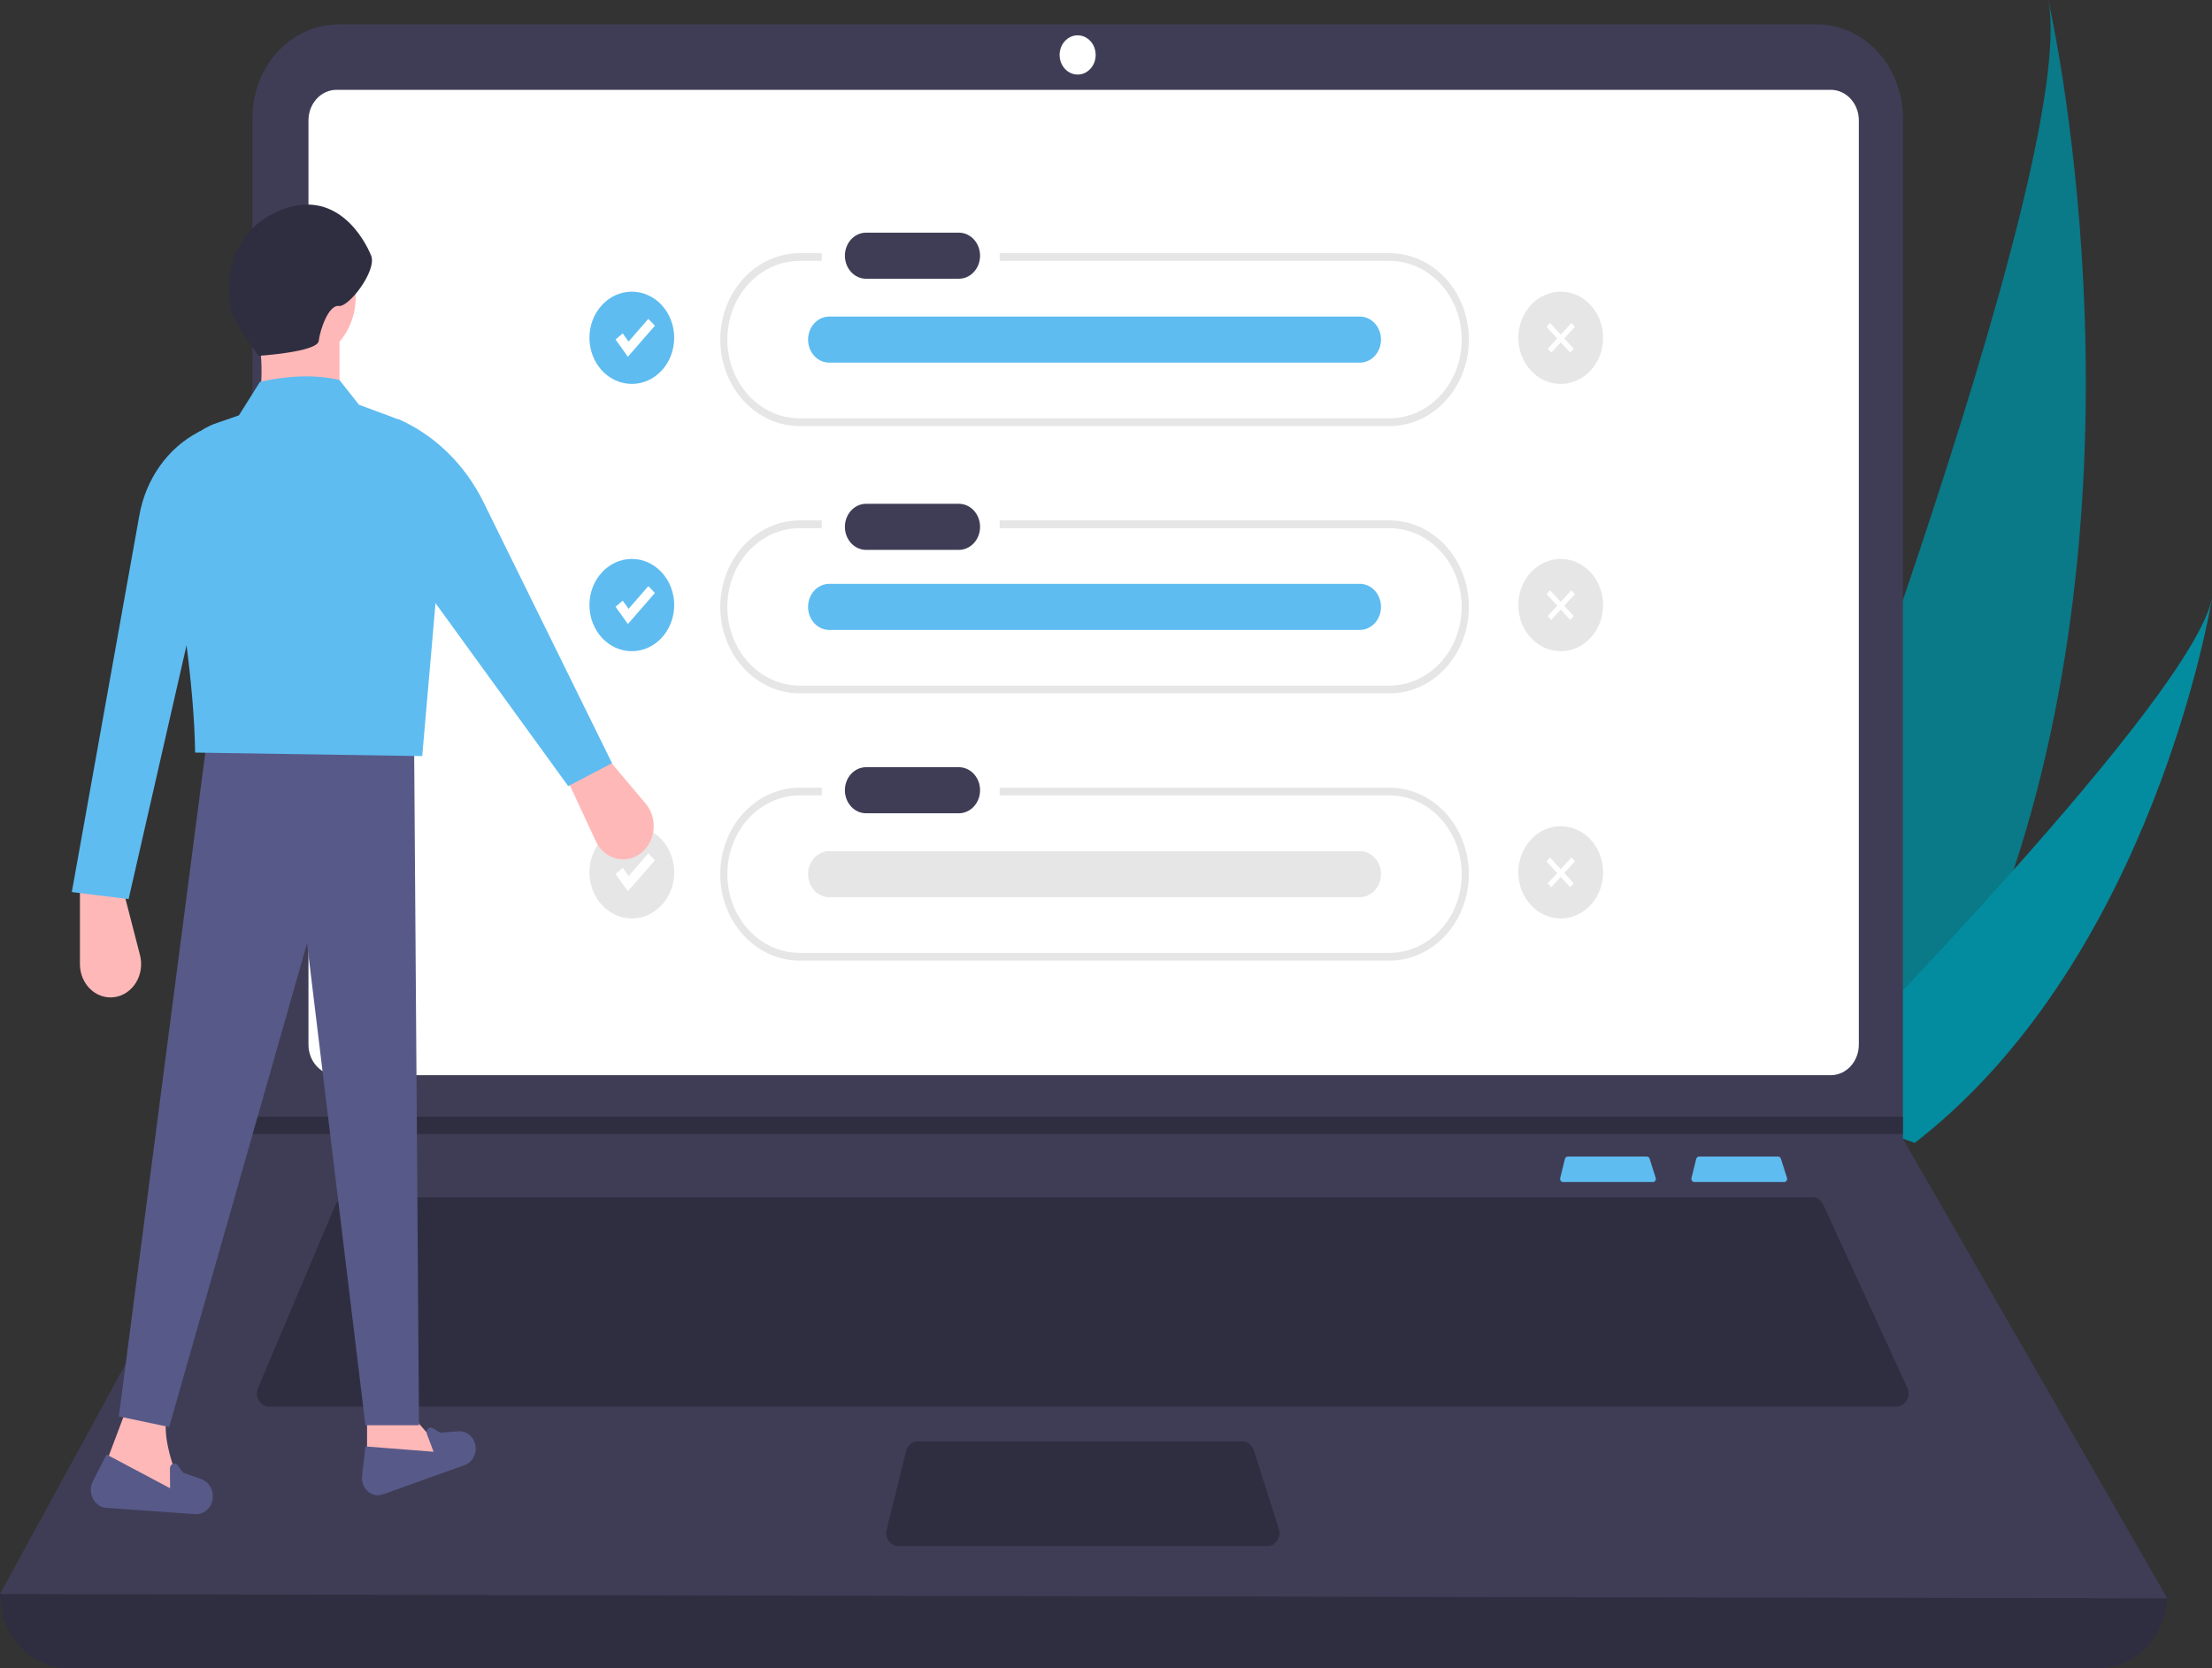 <svg width="614" height="463" viewBox="0 0 614 463" fill="none" xmlns="http://www.w3.org/2000/svg">
<rect x="0" y="0" width="614" height="463" fill="#333333" stroke="none"/>
<g clip-path="url(#clip0_215_139)">
<path d="M558.949 241.418C550.671 266.888 539.137 290.962 524.687 312.931C524.355 313.442 524.016 313.941 523.676 314.449L479.835 298.998C480.033 298.505 480.249 297.954 480.48 297.351C494.287 261.81 577.379 45.166 568.556 0C569.398 3.709 596.928 126.412 558.949 241.418Z" fill="#0A7988"/>
<path d="M533.145 315.912C532.61 316.351 532.059 316.785 531.502 317.207L498.614 305.616C499.007 305.221 499.465 304.754 499.992 304.227C508.601 295.47 534.178 269.233 558.949 241.418C585.569 211.527 611.266 179.82 614 166.031C613.486 169.177 597.266 264.895 533.145 315.912Z" fill="#038C9F"/>
<path d="M582.689 463H18.904C13.89 463 9.082 460.833 5.537 456.975C1.992 453.116 0 447.884 0 442.428C204.372 416.58 404.903 416.58 601.593 442.428C601.593 447.884 599.601 453.116 596.056 456.975C592.511 460.833 587.703 463 582.689 463Z" fill="#2F2E41"/>
<path d="M601.593 443.638L0 442.428L69.722 314.758L70.056 314.153V32.783C70.056 29.368 70.674 25.986 71.875 22.831C73.076 19.676 74.836 16.809 77.055 14.394C79.274 11.979 81.908 10.063 84.808 8.757C87.707 7.45 90.815 6.777 93.953 6.778H504.304C507.442 6.777 510.55 7.45 513.449 8.757C516.349 10.063 518.983 11.979 521.202 14.394C523.421 16.809 525.181 19.676 526.382 22.831C527.583 25.986 528.201 29.368 528.201 32.783V316.089L601.593 443.638Z" fill="#3F3D56"/>
<path d="M93.408 24.93C91.344 24.932 89.366 25.825 87.907 27.413C86.447 29.002 85.626 31.155 85.624 33.401V289.95C85.627 292.196 86.447 294.349 87.907 295.937C89.366 297.525 91.344 298.418 93.408 298.421H508.185C510.249 298.418 512.227 297.525 513.686 295.937C515.145 294.349 515.966 292.196 515.969 289.95V33.401C515.966 31.155 515.146 29.002 513.686 27.414C512.227 25.826 510.249 24.932 508.185 24.93H93.408Z" fill="white"/>
<path d="M96.134 332.305C95.496 332.306 94.872 332.506 94.335 332.88C93.798 333.254 93.371 333.788 93.103 334.418L71.62 385.244C71.386 385.797 71.283 386.405 71.322 387.013C71.361 387.62 71.539 388.207 71.841 388.72C72.143 389.232 72.558 389.654 73.049 389.946C73.54 390.239 74.09 390.392 74.65 390.392H526.44C527.009 390.392 527.568 390.234 528.065 389.932C528.561 389.631 528.979 389.196 529.278 388.67C529.577 388.143 529.747 387.542 529.772 386.924C529.798 386.306 529.678 385.691 529.423 385.138L506.071 334.312C505.796 333.708 505.37 333.199 504.843 332.845C504.316 332.49 503.708 332.303 503.088 332.305L96.134 332.305Z" fill="#2F2E41"/>
<path d="M299.128 20.694C301.892 20.694 304.132 18.256 304.132 15.248C304.132 12.241 301.892 9.803 299.128 9.803C296.365 9.803 294.124 12.241 294.124 15.248C294.124 18.256 296.365 20.694 299.128 20.694Z" fill="white"/>
<path d="M254.721 400.073C253.988 400.074 253.275 400.337 252.693 400.823C252.111 401.308 251.692 401.989 251.5 402.759L246.111 424.541C245.978 425.079 245.96 425.644 246.06 426.19C246.159 426.737 246.373 427.251 246.684 427.694C246.996 428.136 247.396 428.495 247.856 428.741C248.315 428.988 248.82 429.116 249.332 429.116H351.818C352.35 429.116 352.874 428.978 353.347 428.712C353.82 428.447 354.227 428.063 354.535 427.591C354.844 427.12 355.044 426.575 355.12 426.002C355.195 425.429 355.144 424.845 354.97 424.298L348.041 402.516C347.814 401.802 347.389 401.184 346.824 400.746C346.259 400.308 345.582 400.073 344.889 400.073L254.721 400.073Z" fill="#2F2E41"/>
<path d="M528.201 309.917V314.758H69.722L70.068 314.153V309.917H528.201Z" fill="#2F2E41"/>
<path d="M385.661 70.257H277.487V72.407H385.661C390.987 72.407 396.094 74.709 399.86 78.807C403.626 82.906 405.742 88.464 405.742 94.26C405.742 100.055 403.626 105.614 399.86 109.712C396.094 113.81 390.987 116.112 385.661 116.112H221.975C216.65 116.112 211.542 113.81 207.776 109.712C204.01 105.614 201.895 100.055 201.895 94.26C201.895 88.464 204.01 82.906 207.776 78.807C211.542 74.709 216.65 72.407 221.975 72.407H228.092V70.257H221.975C216.128 70.26 210.521 72.791 206.388 77.292C202.254 81.793 199.932 87.896 199.932 94.26C199.932 100.623 202.254 106.726 206.388 111.227C210.521 115.728 216.128 118.259 221.975 118.263H385.661C388.559 118.264 391.428 117.645 394.106 116.439C396.783 115.234 399.216 113.466 401.266 111.237C403.315 109.008 404.941 106.361 406.05 103.448C407.16 100.535 407.73 97.413 407.73 94.26C407.73 91.106 407.16 87.984 406.05 85.071C404.941 82.158 403.315 79.511 401.266 77.282C399.216 75.053 396.783 73.285 394.106 72.08C391.428 70.874 388.559 70.255 385.661 70.257V70.257Z" fill="#E6E6E6"/>
<path d="M385.661 144.437H277.487V146.587H385.661C390.985 146.591 396.089 148.895 399.852 152.993C403.615 157.09 405.729 162.647 405.729 168.44C405.729 174.234 403.615 179.79 399.852 183.888C396.089 187.986 390.985 190.29 385.661 190.293H221.975C216.65 190.293 211.542 187.991 207.776 183.893C204.01 179.794 201.895 174.236 201.895 168.44C201.895 162.644 204.01 157.086 207.776 152.988C211.542 148.89 216.65 146.587 221.975 146.587H228.092V144.437H221.975C216.128 144.441 210.521 146.971 206.388 151.472C202.254 155.974 199.932 162.077 199.932 168.44C199.932 174.804 202.254 180.907 206.388 185.408C210.521 189.909 216.128 192.439 221.975 192.443H385.661C388.559 192.445 391.428 191.826 394.106 190.62C396.783 189.415 399.216 187.647 401.266 185.418C403.315 183.189 404.941 180.542 406.05 177.629C407.16 174.716 407.73 171.594 407.73 168.44C407.73 165.287 407.16 162.165 406.05 159.251C404.941 156.338 403.315 153.692 401.266 151.463C399.216 149.233 396.783 147.466 394.106 146.26C391.428 145.055 388.559 144.435 385.661 144.437V144.437Z" fill="#E6E6E6"/>
<path d="M385.661 218.618H277.487V220.768H385.661C390.987 220.768 396.094 223.07 399.86 227.169C403.626 231.267 405.742 236.825 405.742 242.621C405.742 248.417 403.626 253.975 399.86 258.073C396.094 262.171 390.987 264.474 385.661 264.474H221.975C216.65 264.474 211.542 262.171 207.776 258.073C204.01 253.975 201.895 248.417 201.895 242.621C201.895 236.825 204.01 231.267 207.776 227.169C211.542 223.07 216.65 220.768 221.975 220.768H228.092V218.618H221.975C216.126 218.618 210.516 221.147 206.379 225.648C202.243 230.15 199.919 236.255 199.919 242.621C199.919 248.987 202.243 255.092 206.379 259.594C210.516 264.095 216.126 266.624 221.975 266.624H385.661C388.558 266.624 391.426 266.003 394.102 264.797C396.778 263.59 399.209 261.822 401.257 259.594C403.305 257.365 404.93 254.719 406.039 251.806C407.147 248.894 407.718 245.773 407.718 242.621C407.718 239.469 407.147 236.347 406.039 233.435C404.93 230.523 403.305 227.877 401.257 225.648C399.209 223.419 396.778 221.651 394.102 220.445C391.426 219.239 388.558 218.618 385.661 218.618V218.618Z" fill="#E6E6E6"/>
<path d="M240.302 64.576C238.761 64.603 237.291 65.289 236.21 66.485C235.129 67.681 234.523 69.291 234.523 70.969C234.523 72.646 235.129 74.257 236.21 75.453C237.291 76.648 238.761 77.334 240.302 77.361H266.072C266.844 77.375 267.61 77.223 268.328 76.915C269.045 76.606 269.7 76.147 270.254 75.563C270.809 74.979 271.252 74.282 271.559 73.512C271.866 72.742 272.03 71.913 272.043 71.074C272.056 70.234 271.916 69.4 271.633 68.619C271.349 67.838 270.927 67.126 270.391 66.523C269.854 65.919 269.214 65.437 268.506 65.103C267.798 64.769 267.037 64.59 266.265 64.576C266.201 64.575 266.137 64.575 266.072 64.576H240.302Z" fill="#3F3D56"/>
<path d="M240.302 139.832C238.761 139.859 237.291 140.545 236.21 141.74C235.129 142.936 234.523 144.547 234.523 146.224C234.523 147.902 235.129 149.512 236.21 150.708C237.291 151.904 238.761 152.59 240.302 152.617H266.072C267.63 152.645 269.135 151.998 270.254 150.819C271.374 149.64 272.017 148.025 272.043 146.329C272.069 144.634 271.474 142.997 270.391 141.778C269.307 140.56 267.823 139.86 266.265 139.832C266.201 139.831 266.137 139.831 266.072 139.832H240.302Z" fill="#3F3D56"/>
<path d="M240.302 212.938C238.761 212.965 237.291 213.65 236.21 214.846C235.129 216.042 234.523 217.652 234.523 219.33C234.523 221.008 235.129 222.618 236.21 223.814C237.291 225.01 238.761 225.695 240.302 225.722H266.072C267.63 225.75 269.135 225.104 270.254 223.924C271.374 222.745 272.017 221.13 272.043 219.435C272.068 217.74 271.474 216.103 270.391 214.884C269.307 213.666 267.823 212.965 266.265 212.938C266.201 212.936 266.137 212.936 266.072 212.938H240.302Z" fill="#3F3D56"/>
<path d="M230.081 87.867C228.54 87.894 227.07 88.58 225.989 89.776C224.908 90.972 224.302 92.582 224.302 94.26C224.302 95.937 224.908 97.548 225.989 98.743C227.07 99.939 228.54 100.625 230.081 100.652H377.363C378.134 100.666 378.9 100.514 379.618 100.206C380.335 99.897 380.99 99.438 381.544 98.854C382.099 98.27 382.542 97.573 382.849 96.803C383.156 96.032 383.32 95.204 383.333 94.365C383.346 93.525 383.206 92.691 382.923 91.91C382.639 91.129 382.217 90.417 381.681 89.814C381.144 89.21 380.504 88.728 379.796 88.394C379.088 88.06 378.327 87.881 377.555 87.867C377.491 87.866 377.427 87.866 377.363 87.867H230.081Z" fill="#5EBCF1"/>
<path d="M230.081 162.048C228.54 162.075 227.07 162.761 225.989 163.957C224.908 165.152 224.302 166.763 224.302 168.44C224.302 170.118 224.908 171.728 225.989 172.924C227.07 174.12 228.54 174.805 230.081 174.833H377.363C378.134 174.847 378.9 174.695 379.618 174.386C380.335 174.078 380.99 173.618 381.544 173.035C382.099 172.451 382.542 171.754 382.849 170.984C383.156 170.213 383.32 169.385 383.333 168.545C383.346 167.706 383.206 166.872 382.923 166.091C382.639 165.31 382.217 164.598 381.681 163.994C381.144 163.391 380.504 162.909 379.796 162.575C379.088 162.241 378.327 162.062 377.555 162.048C377.491 162.047 377.427 162.047 377.363 162.048H230.081Z" fill="#5EBCF1"/>
<path d="M230.081 236.228C228.54 236.256 227.07 236.941 225.989 238.137C224.908 239.333 224.302 240.943 224.302 242.621C224.302 244.298 224.908 245.909 225.989 247.105C227.07 248.3 228.54 248.986 230.081 249.013H377.363C378.134 249.027 378.9 248.875 379.618 248.567C380.335 248.258 380.99 247.799 381.544 247.215C382.099 246.631 382.542 245.934 382.849 245.164C383.156 244.394 383.32 243.565 383.333 242.726C383.346 241.886 383.206 241.052 382.923 240.272C382.639 239.491 382.217 238.778 381.681 238.175C381.144 237.572 380.504 237.089 379.796 236.755C379.088 236.421 378.327 236.242 377.555 236.228C377.491 236.227 377.427 236.227 377.363 236.228H230.081Z" fill="#E6E6E6"/>
<path d="M175.379 106.558C181.876 106.558 187.143 100.826 187.143 93.756C187.143 86.686 181.876 80.954 175.379 80.954C168.882 80.954 163.616 86.686 163.616 93.756C163.616 100.826 168.882 106.558 175.379 106.558Z" fill="#5EBCF1"/>
<path d="M174.288 99.016L170.861 94.22L172.854 92.533L174.477 94.804L179.958 88.507L181.792 90.397L174.288 99.016Z" fill="white"/>
<path d="M175.379 180.738C181.876 180.738 187.143 175.007 187.143 167.937C187.143 160.867 181.876 155.135 175.379 155.135C168.882 155.135 163.616 160.867 163.616 167.937C163.616 175.007 168.882 180.738 175.379 180.738Z" fill="#5EBCF1"/>
<path d="M174.288 173.196L170.861 168.401L172.854 166.714L174.477 168.985L179.958 162.688L181.792 164.578L174.288 173.196Z" fill="white"/>
<path d="M175.379 254.919C181.876 254.919 187.143 249.188 187.143 242.117C187.143 235.047 181.876 229.316 175.379 229.316C168.882 229.316 163.616 235.047 163.616 242.117C163.616 249.188 168.882 254.919 175.379 254.919Z" fill="#E6E6E6"/>
<path d="M433.22 106.558C439.717 106.558 444.984 100.826 444.984 93.756C444.984 86.686 439.717 80.954 433.22 80.954C426.724 80.954 421.457 86.686 421.457 93.756C421.457 100.826 426.724 106.558 433.22 106.558Z" fill="#E6E6E6"/>
<path d="M433.22 180.738C439.717 180.738 444.984 175.007 444.984 167.937C444.984 160.867 439.717 155.135 433.22 155.135C426.724 155.135 421.457 160.867 421.457 167.937C421.457 175.007 426.724 180.738 433.22 180.738Z" fill="#E6E6E6"/>
<path d="M433.22 254.919C439.717 254.919 444.984 249.188 444.984 242.117C444.984 235.047 439.717 229.316 433.22 229.316C426.724 229.316 421.457 235.047 421.457 242.117C421.457 249.188 426.724 254.919 433.22 254.919Z" fill="#E6E6E6"/>
<path d="M174.288 247.377L170.861 242.582L172.854 240.895L174.477 243.165L179.958 236.868L181.792 238.758L174.288 247.377Z" fill="white"/>
<path d="M430.248 89.644L429.269 90.71L435.847 97.868L436.826 96.802L430.248 89.644Z" fill="white"/>
<path d="M436.193 89.644L429.615 96.802L430.594 97.868L437.172 90.71L436.193 89.644Z" fill="white"/>
<path d="M430.248 163.825L429.269 164.89L435.847 172.049L436.826 170.983L430.248 163.825Z" fill="white"/>
<path d="M436.193 163.825L429.615 170.983L430.594 172.049L437.172 164.89L436.193 163.825Z" fill="white"/>
<path d="M430.248 238.005L429.269 239.071L435.847 246.229L436.826 245.164L430.248 238.005Z" fill="white"/>
<path d="M436.193 238.005L429.615 245.164L430.594 246.229L437.172 239.071L436.193 238.005Z" fill="white"/>
<path d="M177.642 236.989C178.667 236.252 179.532 235.281 180.179 234.144C180.825 233.007 181.237 231.731 181.387 230.404C181.536 229.077 181.42 227.731 181.045 226.458C180.67 225.185 180.045 224.015 179.215 223.03L167.922 209.634L157.075 215.611L165.377 233.455C165.919 234.619 166.68 235.644 167.611 236.465C168.543 237.285 169.623 237.882 170.781 238.216C171.94 238.549 173.15 238.613 174.332 238.401C175.515 238.19 176.643 237.709 177.642 236.989V236.989Z" fill="#FFB8B8"/>
<path d="M31.662 276.773C32.882 276.619 34.057 276.178 35.106 275.482C36.155 274.786 37.052 273.85 37.736 272.74C38.42 271.629 38.875 270.371 39.069 269.05C39.263 267.73 39.191 266.38 38.859 265.093L34.345 247.59H22.187V267.591C22.187 268.895 22.44 270.185 22.931 271.374C23.421 272.564 24.137 273.628 25.032 274.495C25.927 275.362 26.98 276.013 28.123 276.406C29.266 276.799 30.472 276.924 31.662 276.773V276.773Z" fill="#FFB8B8"/>
<path d="M101.889 408.812L124.855 404.892L115.398 394.111H101.889V408.812Z" fill="#FFB8B8"/>
<path d="M28.041 409.792L51.906 416.653C47.511 406.729 44.804 397.949 46.503 392.151L35.245 390.681L28.041 409.792Z" fill="#FFB8B8"/>
<path d="M32.993 393.131L46.953 396.071L85.228 261.801L101.439 395.581H116.299L114.947 206.427H57.31L32.993 393.131Z" fill="#575A88"/>
<path d="M106.286 414.763L129.002 406.631C129.605 406.415 130.157 406.061 130.623 405.592C131.088 405.123 131.456 404.55 131.7 403.912C131.944 403.275 132.059 402.588 132.037 401.898C132.015 401.208 131.857 400.531 131.573 399.914V399.914C131.183 399.066 130.572 398.362 129.816 397.891C129.06 397.42 128.193 397.203 127.324 397.267L122.171 397.646L120.151 396.409C119.938 396.279 119.694 396.224 119.451 396.252C119.208 396.28 118.979 396.39 118.797 396.566C118.614 396.742 118.486 396.975 118.431 397.234C118.376 397.493 118.396 397.764 118.489 398.01L120.351 402.932L101.439 401.462L100.506 409.585C100.413 410.392 100.509 411.211 100.786 411.966C101.062 412.722 101.509 413.389 102.086 413.905C102.663 414.422 103.35 414.772 104.085 414.922C104.819 415.071 105.576 415.017 106.286 414.763V414.763Z" fill="#575A88"/>
<path d="M29.508 418.501L54.201 420.243C54.856 420.29 55.513 420.182 56.126 419.927C56.74 419.672 57.295 419.277 57.756 418.768C58.216 418.258 58.57 417.647 58.794 416.976C59.018 416.304 59.107 415.588 59.053 414.876C58.98 413.898 58.643 412.965 58.085 412.196C57.526 411.426 56.771 410.853 55.914 410.549L50.832 408.746L49.333 406.71C49.175 406.496 48.959 406.34 48.716 406.265C48.473 406.19 48.215 406.199 47.977 406.291C47.739 406.383 47.533 406.554 47.388 406.779C47.243 407.004 47.167 407.273 47.169 407.548L47.21 413.056L29.576 403.695L25.797 411.101C25.421 411.836 25.223 412.663 25.22 413.505C25.218 414.346 25.41 415.174 25.78 415.913C26.151 416.651 26.687 417.276 27.338 417.728C27.99 418.181 28.736 418.447 29.508 418.501V418.501Z" fill="#575A88"/>
<path d="M82.076 100.579C91.278 100.579 98.737 92.462 98.737 82.448C98.737 72.434 91.278 64.317 82.076 64.317C72.874 64.317 65.415 72.434 65.415 82.448C65.415 92.462 72.874 100.579 82.076 100.579Z" fill="#FFB8B8"/>
<path d="M71.269 115.771H94.234V91.759H71.269C73.167 99.174 72.921 107.254 71.269 115.771Z" fill="#FFB8B8"/>
<path d="M54.158 208.877L117.199 209.857L123.503 137.378C123.503 132.649 122.142 128.039 119.612 124.195C117.081 120.351 113.507 117.466 109.393 115.946L99.638 112.34L94.234 105.48C87.412 103.875 79.989 104.264 72.17 105.97L66.316 115.28L60.012 117.47C55.728 118.958 52.005 121.921 49.403 125.912C46.802 129.904 45.464 134.708 45.59 139.599C50.281 165.966 53.928 190.471 54.158 208.877Z" fill="#5EBCF1"/>
<path d="M19.935 247.59L35.696 249.55L53.707 170.655L55.509 119.691L54.977 119.971C50.808 122.166 47.166 125.388 44.339 129.38C41.513 133.373 39.58 138.027 38.693 142.974L19.935 247.59Z" fill="#5EBCF1"/>
<path d="M157.726 218.188L169.884 211.818L134.223 139.403C129.044 128.886 120.625 120.692 110.445 116.26V116.26L117.199 162.324L157.726 218.188Z" fill="#5EBCF1"/>
<path d="M71.778 98.767C71.778 98.767 88.116 97.713 88.47 94.638C88.823 91.562 91.209 84.547 94.035 84.932C96.861 85.317 104.692 75.065 103.015 70.932C101.338 66.799 93.421 51.584 77.259 58.597C61.098 65.609 62.95 83.197 64.627 87.33C66.304 91.462 71.778 98.767 71.778 98.767Z" fill="#2F2E41"/>
<path d="M471.611 321.006C471.432 321.006 471.258 321.07 471.117 321.188C470.975 321.307 470.873 321.472 470.826 321.66L469.514 326.964C469.481 327.095 469.477 327.233 469.501 327.366C469.526 327.499 469.578 327.624 469.653 327.732C469.729 327.84 469.827 327.927 469.939 327.987C470.051 328.047 470.174 328.078 470.298 328.078H495.255C495.385 328.078 495.512 328.045 495.627 327.98C495.742 327.915 495.842 327.822 495.917 327.707C495.992 327.592 496.041 327.459 496.059 327.32C496.077 327.18 496.065 327.038 496.023 326.905L494.335 321.601C494.28 321.427 494.176 321.276 494.039 321.17C493.901 321.063 493.737 321.006 493.568 321.006H471.611Z" fill="#5EBCF1"/>
<path d="M435.17 321.006C434.992 321.006 434.818 321.07 434.677 321.188C434.535 321.307 434.433 321.472 434.386 321.66L433.074 326.964C433.041 327.095 433.037 327.233 433.061 327.366C433.085 327.499 433.137 327.624 433.213 327.732C433.289 327.84 433.387 327.927 433.499 327.987C433.61 328.047 433.733 328.078 433.858 328.078H458.815C458.944 328.078 459.072 328.045 459.187 327.98C459.302 327.915 459.402 327.822 459.477 327.707C459.552 327.592 459.601 327.459 459.619 327.32C459.637 327.18 459.625 327.038 459.582 326.905L457.895 321.601C457.84 321.427 457.736 321.276 457.599 321.17C457.461 321.063 457.296 321.006 457.128 321.006H435.17Z" fill="#5EBCF1"/>
</g>
<defs>
<clipPath id="clip0_215_139">
<rect width="614" height="463" fill="white"/>
</clipPath>
</defs>
</svg>
